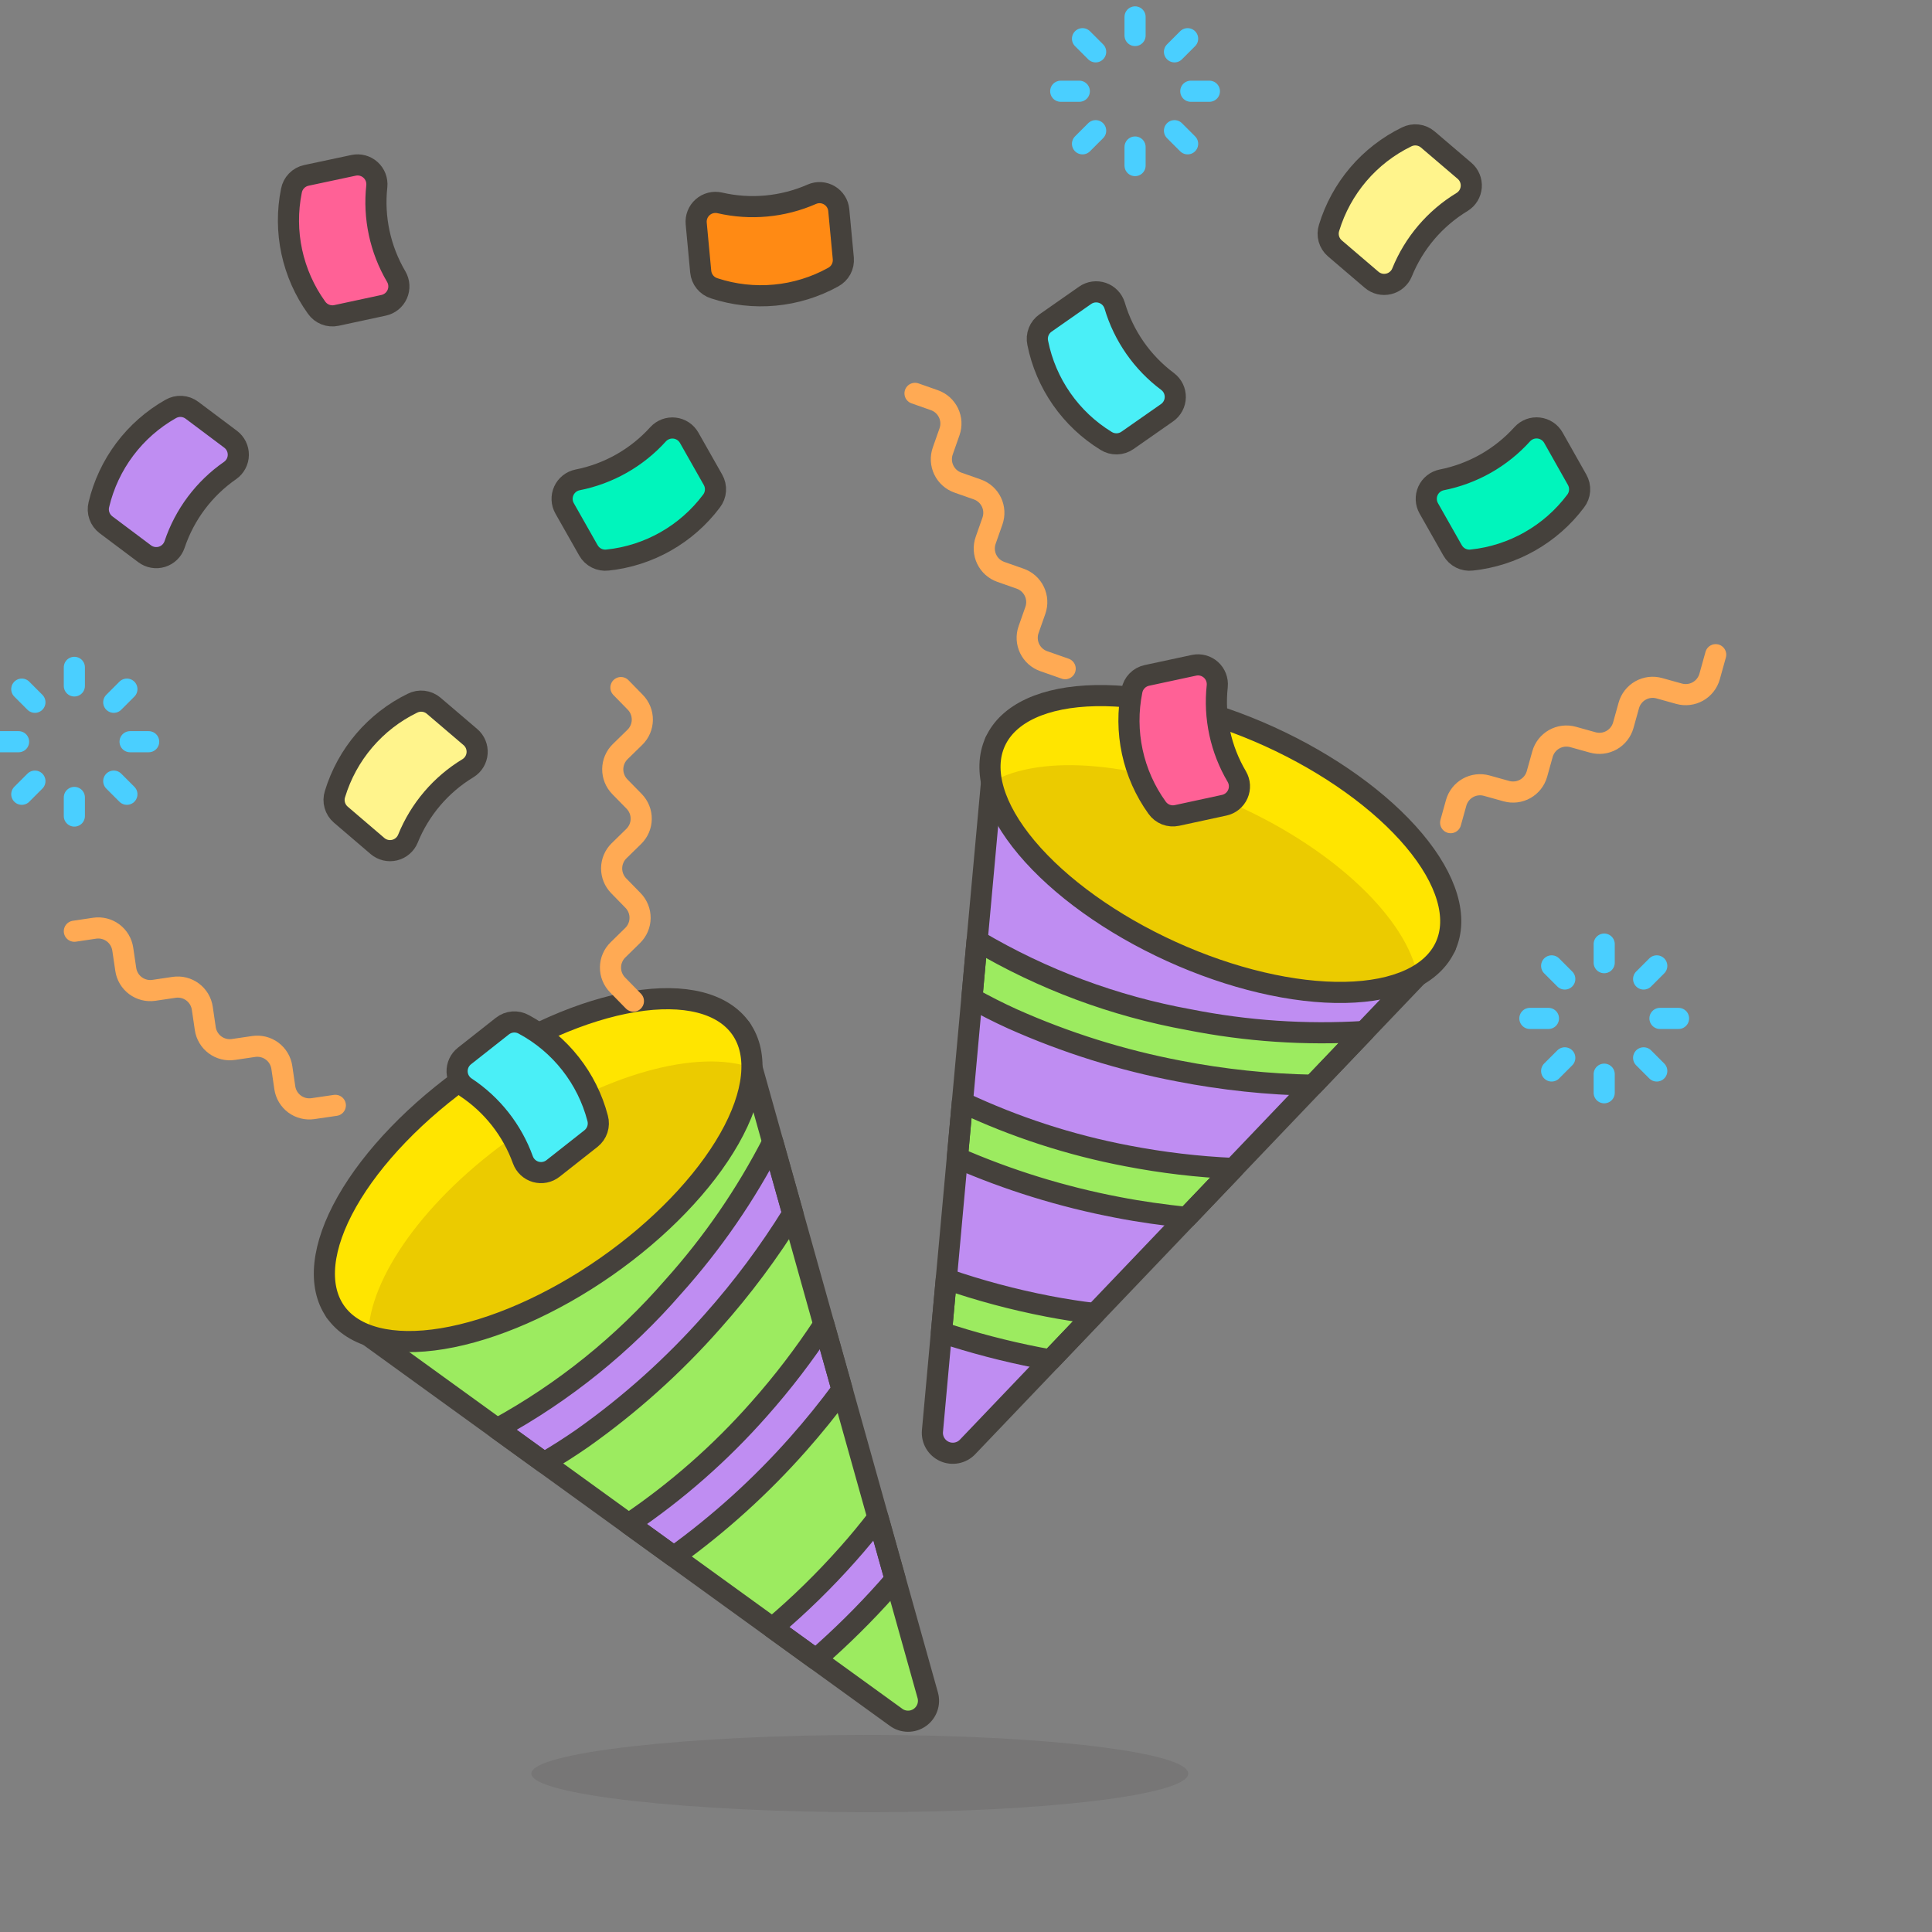 <svg width="128" height="128" viewBox="0 0 128 128" fill="none" xmlns="http://www.w3.org/2000/svg">
<rect x="0" y="0" width="128" height="128" fill="#808080" stroke="none"/>
<g clip-path="url(#clip0_9529_52692)">
<path opacity="0.15" d="M78.725 117.504C78.725 118.92 69.226 120.064 57.509 120.064C45.792 120.064 35.205 118.92 35.205 117.504C35.205 116.088 45.792 114.944 57.509 114.944C69.226 114.944 78.725 116.096 78.725 117.504Z" fill="#45413C"/>
<path d="M22.216 86.897L59.368 113.777C59.595 113.943 59.868 114.033 60.15 114.035C60.431 114.038 60.706 113.952 60.936 113.791C61.166 113.63 61.341 113.402 61.436 113.137C61.531 112.873 61.541 112.585 61.465 112.315L49.095 68.155L22.216 86.897Z" fill="#9CEB60"/>
<path d="M44.608 85.248C41.309 89.052 37.358 92.238 32.94 94.655L36.05 96.904C36.916 96.4 37.76 95.862 38.582 95.291C41.746 93.054 44.638 90.457 47.2 87.552C49.18 85.329 50.962 82.938 52.527 80.406L51.2 75.67C49.423 79.132 47.208 82.351 44.608 85.248ZM50.277 93.379C47.735 96.26 44.838 98.806 41.655 100.959L44.649 103.125C47.656 100.957 50.413 98.462 52.869 95.685C53.898 94.524 54.874 93.317 55.795 92.069L54.585 87.75C53.289 89.729 51.849 91.611 50.277 93.379ZM56.17 102.971C54.625 104.714 52.957 106.343 51.178 107.848L54.054 109.929C55.718 108.479 57.289 106.926 58.757 105.279C58.945 105.066 59.127 104.854 59.31 104.639L58.167 100.554C57.532 101.384 56.866 102.19 56.17 102.971Z" fill="#BF8DF2" stroke="#45413C" stroke-width="1.4" stroke-linecap="round" stroke-linejoin="round"/>
<path d="M22.216 86.897L59.368 113.777C59.595 113.943 59.868 114.033 60.15 114.035C60.431 114.038 60.706 113.952 60.936 113.791C61.166 113.63 61.341 113.402 61.436 113.137C61.531 112.873 61.541 112.585 61.465 112.315L49.095 68.155L22.216 86.897Z" stroke="#45413C" stroke-width="1.4" stroke-linecap="round" stroke-linejoin="round"/>
<path d="M22.216 86.895C23.403 88.598 25.957 89.243 29.317 88.69C32.677 88.136 36.567 86.43 40.131 83.944C43.696 81.459 46.643 78.399 48.324 75.438C50.004 72.477 50.282 69.856 49.095 68.154C47.908 66.451 45.354 65.806 41.994 66.359C38.634 66.912 34.744 68.619 31.18 71.105C27.615 73.59 24.668 76.65 22.987 79.611C21.307 82.572 21.029 85.192 22.216 86.895Z" fill="#EBCB00"/>
<path d="M49.824 70.747C46.258 69.467 39.981 71.138 34.08 75.257C28.18 79.377 24.438 84.688 24.4 88.476C23.525 88.194 22.763 87.641 22.225 86.896C19.752 83.351 23.761 76.281 31.185 71.106C38.609 65.931 46.628 64.61 49.105 68.162C49.612 68.926 49.864 69.831 49.824 70.747Z" fill="#FFE500"/>
<path d="M22.216 86.895C23.403 88.598 25.957 89.243 29.317 88.69C32.677 88.136 36.567 86.43 40.131 83.944C43.696 81.459 46.643 78.399 48.324 75.438C50.004 72.477 50.282 69.856 49.095 68.154C47.908 66.451 45.354 65.806 41.994 66.359C38.634 66.912 34.744 68.619 31.18 71.105C27.615 73.59 24.668 76.65 22.987 79.611C21.307 82.572 21.029 85.192 22.216 86.895Z" stroke="#45413C" stroke-width="1.4" stroke-linecap="round" stroke-linejoin="round"/>
<path d="M65.936 49.14L61.778 94.804C61.752 95.084 61.814 95.365 61.955 95.608C62.096 95.851 62.31 96.044 62.566 96.161C62.821 96.277 63.107 96.311 63.383 96.257C63.659 96.204 63.911 96.066 64.105 95.862L95.77 62.696L65.936 49.14Z" fill="#BF8DF2"/>
<path d="M78.779 67.557C73.824 66.66 69.068 64.888 64.735 62.322L64.389 66.144C65.247 66.618 66.134 67.074 67.069 67.498C70.605 69.078 74.314 70.241 78.119 70.963C81.04 71.531 84.006 71.845 86.982 71.899L90.382 68.338C86.497 68.578 82.597 68.315 78.779 67.557ZM74.68 76.581C70.905 75.865 67.236 74.672 63.76 73.033L63.425 76.713C66.823 78.193 70.376 79.29 74.016 79.986C75.565 80.288 77.101 80.498 78.624 80.658L81.72 77.414C79.356 77.308 77.003 77.03 74.68 76.581ZM69.435 86.544C67.148 86.103 64.896 85.5 62.695 84.74L62.372 88.275C64.468 88.967 66.606 89.526 68.772 89.949C69.051 90.004 69.326 90.052 69.604 90.1L72.532 87.028C71.494 86.904 70.461 86.743 69.435 86.544Z" fill="#9CEB60" stroke="#45413C" stroke-width="1.4" stroke-linecap="round" stroke-linejoin="round"/>
<path d="M65.936 49.14L61.778 94.804C61.752 95.084 61.814 95.365 61.955 95.608C62.096 95.851 62.31 96.044 62.566 96.161C62.821 96.277 63.107 96.311 63.383 96.257C63.659 96.204 63.911 96.066 64.105 95.862L95.77 62.696L65.936 49.14Z" stroke="#45413C" stroke-width="1.4" stroke-linecap="round" stroke-linejoin="round"/>
<path d="M77.615 63.043C81.571 64.841 85.705 65.813 89.11 65.749C92.515 65.684 94.91 64.586 95.768 62.696C96.627 60.806 95.878 58.28 93.688 55.673C91.498 53.065 88.046 50.591 84.09 48.793C80.133 46.996 75.998 46.023 72.594 46.087C69.189 46.152 66.794 47.25 65.936 49.14C65.077 51.03 65.826 53.556 68.016 56.163C70.206 58.771 73.658 61.245 77.615 63.043Z" fill="#EBCB00"/>
<path d="M93.912 64.64C93.189 60.922 88.552 56.374 81.997 53.395C75.441 50.417 68.965 49.92 65.688 51.82C65.483 50.923 65.569 49.984 65.935 49.14C67.727 45.205 75.851 45.043 84.089 48.792C92.328 52.542 97.556 58.76 95.769 62.696C95.372 63.525 94.721 64.205 93.912 64.64Z" fill="#FFE500"/>
<path d="M77.615 63.043C81.571 64.841 85.705 65.813 89.11 65.749C92.515 65.684 94.91 64.586 95.768 62.696C96.627 60.806 95.878 58.28 93.688 55.673C91.498 53.065 88.046 50.591 84.09 48.793C80.133 46.996 75.998 46.023 72.594 46.087C69.189 46.152 66.794 47.25 65.936 49.14C65.077 51.03 65.826 53.556 68.016 56.163C70.206 58.771 73.658 61.245 77.615 63.043Z" stroke="#45413C" stroke-width="1.4" stroke-linecap="round" stroke-linejoin="round"/>
<path d="M104.489 31.786C104.614 32.006 104.671 32.258 104.653 32.51C104.635 32.762 104.542 33.003 104.387 33.203C103.57 34.292 102.537 35.2 101.353 35.871C100.169 36.543 98.859 36.963 97.505 37.105C97.254 37.135 97 37.091 96.775 36.977C96.549 36.863 96.363 36.685 96.238 36.465L94.66 33.68C94.56 33.504 94.504 33.308 94.495 33.106C94.485 32.904 94.524 32.703 94.607 32.519C94.691 32.335 94.816 32.174 94.974 32.048C95.132 31.922 95.317 31.835 95.515 31.794C97.575 31.388 99.448 30.326 100.854 28.768C100.99 28.618 101.16 28.502 101.35 28.43C101.54 28.359 101.744 28.334 101.945 28.357C102.147 28.38 102.34 28.45 102.509 28.562C102.678 28.674 102.818 28.824 102.917 29.001L104.489 31.786ZM47.237 31.786C47.362 32.006 47.419 32.258 47.401 32.51C47.383 32.762 47.29 33.003 47.135 33.203C46.318 34.291 45.285 35.2 44.101 35.871C42.917 36.543 41.608 36.963 40.254 37.105C40.003 37.136 39.749 37.091 39.523 36.977C39.297 36.863 39.11 36.685 38.985 36.465L37.407 33.681C37.307 33.505 37.251 33.309 37.242 33.107C37.232 32.905 37.271 32.704 37.355 32.52C37.438 32.336 37.564 32.174 37.722 32.048C37.88 31.922 38.065 31.835 38.263 31.795C40.323 31.389 42.196 30.327 43.603 28.769C43.74 28.62 43.909 28.506 44.098 28.435C44.287 28.365 44.49 28.34 44.691 28.363C44.891 28.385 45.083 28.455 45.252 28.566C45.42 28.677 45.559 28.827 45.659 29.002L47.237 31.786Z" fill="#00F5BC" stroke="#45413C" stroke-width="1.4" stroke-linecap="round" stroke-linejoin="round"/>
<path d="M77.976 54.026C77.729 54.079 77.472 54.058 77.237 53.966C77.002 53.873 76.8 53.713 76.656 53.506C75.861 52.401 75.303 51.143 75.017 49.812C74.731 48.482 74.722 47.106 74.991 45.772C75.036 45.522 75.154 45.292 75.33 45.11C75.506 44.927 75.733 44.801 75.981 44.748L79.111 44.076C79.307 44.035 79.511 44.041 79.705 44.093C79.899 44.145 80.078 44.243 80.228 44.377C80.377 44.511 80.493 44.679 80.565 44.867C80.638 45.054 80.665 45.256 80.646 45.456C80.419 47.544 80.875 49.648 81.944 51.456C82.045 51.631 82.104 51.827 82.115 52.028C82.126 52.23 82.089 52.431 82.007 52.616C81.925 52.801 81.801 52.963 81.644 53.091C81.488 53.218 81.303 53.307 81.106 53.349L77.976 54.026ZM22.291 20.899C22.044 20.952 21.787 20.931 21.552 20.838C21.317 20.745 21.115 20.585 20.971 20.378C20.176 19.273 19.619 18.015 19.332 16.684C19.046 15.354 19.037 13.978 19.306 12.644C19.351 12.394 19.469 12.164 19.645 11.982C19.821 11.799 20.048 11.673 20.296 11.62L23.429 10.953C23.625 10.912 23.829 10.918 24.024 10.97C24.218 11.022 24.397 11.119 24.547 11.254C24.696 11.389 24.812 11.556 24.885 11.744C24.957 11.932 24.985 12.134 24.965 12.334C24.736 14.421 25.188 16.526 26.255 18.334C26.356 18.509 26.414 18.705 26.425 18.907C26.436 19.108 26.399 19.31 26.317 19.494C26.235 19.679 26.11 19.842 25.954 19.969C25.797 20.096 25.612 20.185 25.415 20.227L22.291 20.899Z" fill="#FF6196" stroke="#45413C" stroke-width="1.4" stroke-linecap="round" stroke-linejoin="round"/>
<path d="M12.717 27.18C12.515 27.028 12.272 26.939 12.02 26.925C11.767 26.911 11.516 26.973 11.298 27.101C10.114 27.773 9.082 28.682 8.265 29.771C7.448 30.86 6.865 32.105 6.551 33.43C6.489 33.675 6.501 33.933 6.585 34.171C6.669 34.409 6.822 34.617 7.024 34.769L9.584 36.689C9.746 36.81 9.934 36.892 10.133 36.926C10.332 36.961 10.536 36.948 10.729 36.889C10.923 36.829 11.099 36.725 11.244 36.584C11.389 36.443 11.499 36.27 11.564 36.079C12.23 34.088 13.522 32.366 15.247 31.17C15.412 31.054 15.547 30.9 15.641 30.721C15.736 30.543 15.786 30.345 15.789 30.143C15.792 29.941 15.747 29.741 15.658 29.56C15.569 29.379 15.438 29.221 15.277 29.1L12.717 27.18Z" fill="#BF8DF2" stroke="#45413C" stroke-width="1.4" stroke-linecap="round" stroke-linejoin="round"/>
<path d="M33.285 67.981C33.483 67.825 33.724 67.73 33.976 67.71C34.228 67.69 34.48 67.745 34.701 67.868C35.9 68.512 36.953 69.396 37.795 70.466C38.637 71.535 39.249 72.766 39.594 74.083C39.662 74.326 39.656 74.585 39.578 74.825C39.499 75.065 39.351 75.277 39.153 75.433L36.639 77.413C36.48 77.538 36.294 77.624 36.096 77.663C35.898 77.703 35.693 77.694 35.499 77.64C35.305 77.585 35.126 77.485 34.978 77.348C34.829 77.211 34.716 77.04 34.646 76.851C33.934 74.877 32.604 73.186 30.853 72.03C30.685 71.918 30.546 71.767 30.447 71.591C30.348 71.415 30.293 71.218 30.285 71.016C30.277 70.814 30.317 70.613 30.402 70.43C30.487 70.246 30.614 70.086 30.773 69.961L33.285 67.981ZM69.27 21.398C69.063 21.543 68.903 21.745 68.811 21.981C68.719 22.216 68.699 22.473 68.753 22.72C69.02 24.054 69.56 25.319 70.339 26.435C71.117 27.551 72.117 28.495 73.277 29.207C73.49 29.343 73.739 29.413 73.992 29.407C74.245 29.402 74.49 29.322 74.698 29.177L77.317 27.347C77.483 27.232 77.619 27.079 77.714 26.901C77.809 26.723 77.861 26.525 77.865 26.323C77.87 26.121 77.826 25.921 77.738 25.739C77.65 25.557 77.52 25.399 77.359 25.277C75.676 24.022 74.445 22.256 73.849 20.243C73.79 20.05 73.686 19.873 73.546 19.727C73.406 19.582 73.233 19.471 73.042 19.405C72.851 19.339 72.647 19.32 72.447 19.347C72.247 19.375 72.056 19.45 71.891 19.566L69.271 21.398H69.27Z" fill="#4AEFF7" stroke="#45413C" stroke-width="1.4" stroke-linecap="round" stroke-linejoin="round"/>
<path d="M55.87 17.113C55.894 17.365 55.843 17.618 55.723 17.841C55.603 18.063 55.419 18.245 55.196 18.364C54.005 19.022 52.69 19.427 51.335 19.553C49.98 19.68 48.613 19.526 47.32 19.101C47.078 19.026 46.864 18.881 46.705 18.685C46.545 18.489 46.448 18.25 46.424 17.998L46.126 14.812C46.107 14.611 46.135 14.407 46.209 14.219C46.284 14.031 46.401 13.863 46.553 13.729C46.705 13.595 46.886 13.499 47.082 13.449C47.279 13.399 47.484 13.396 47.681 13.44C49.726 13.913 51.869 13.712 53.791 12.867C53.977 12.787 54.178 12.752 54.38 12.765C54.581 12.778 54.777 12.839 54.95 12.942C55.124 13.045 55.271 13.188 55.379 13.358C55.487 13.529 55.553 13.723 55.571 13.924L55.871 17.114L55.87 17.113Z" fill="#FF8A14" stroke="#45413C" stroke-width="1.4" stroke-linecap="round" stroke-linejoin="round"/>
<path d="M88.44 16.456C88.248 16.292 88.11 16.074 88.041 15.831C87.973 15.588 87.978 15.33 88.056 15.09C88.452 13.789 89.112 12.583 89.994 11.547C90.877 10.512 91.963 9.67 93.186 9.074C93.411 8.96 93.665 8.914 93.916 8.944C94.166 8.973 94.403 9.076 94.595 9.24L97.027 11.315C97.181 11.446 97.301 11.611 97.379 11.798C97.457 11.984 97.489 12.187 97.474 12.388C97.458 12.589 97.395 12.784 97.29 12.957C97.185 13.129 97.04 13.274 96.868 13.38C95.072 14.468 93.676 16.106 92.888 18.052C92.811 18.239 92.691 18.404 92.537 18.535C92.384 18.667 92.201 18.76 92.005 18.807C91.809 18.854 91.604 18.855 91.407 18.808C91.211 18.761 91.029 18.668 90.875 18.537L88.44 16.456ZM22.578 53.971C22.387 53.807 22.248 53.589 22.18 53.346C22.111 53.104 22.116 52.846 22.194 52.606C22.59 51.305 23.249 50.099 24.132 49.064C25.014 48.029 26.101 47.186 27.323 46.59C27.548 46.476 27.802 46.431 28.052 46.46C28.302 46.49 28.539 46.593 28.731 46.756L31.163 48.831C31.317 48.962 31.437 49.127 31.515 49.314C31.592 49.5 31.625 49.702 31.609 49.903C31.594 50.105 31.531 50.299 31.426 50.472C31.321 50.644 31.177 50.789 31.005 50.895C29.209 51.982 27.813 53.621 27.025 55.567C26.948 55.754 26.828 55.919 26.674 56.05C26.521 56.182 26.338 56.275 26.142 56.322C25.946 56.369 25.741 56.37 25.545 56.323C25.348 56.276 25.166 56.184 25.012 56.053L22.578 53.971Z" fill="#FFF48C" stroke="#45413C" stroke-width="1.4" stroke-linecap="round" stroke-linejoin="round"/>
<path d="M4.926 45.445V44.214M7.537 46.528L8.407 45.657M8.618 49.14H9.85M7.537 51.752L8.407 52.622M4.926 52.833V54.065M2.313 51.752L1.443 52.622M1.231 49.14H0M2.313 46.528L1.443 45.657M75.201 2.353V1.12M77.813 3.434L78.683 2.564M78.894 6.045H80.125M77.813 8.658L78.683 9.528M75.201 9.74V10.97M72.59 8.658L71.719 9.528M71.507 6.045H70.276M72.59 3.434L71.719 2.564M106.282 63.779V62.549M108.895 64.862L109.765 63.992M109.977 67.473H111.208M108.895 70.085L109.765 70.955M106.282 71.167V72.398M103.671 70.085L102.801 70.955M102.589 67.473H101.358M103.671 64.862L102.801 63.992" stroke="#4ACFFF" stroke-width="1.4" stroke-linecap="round" stroke-linejoin="round"/>
<path d="M70.57 44.302L69.155 43.806C68.951 43.735 68.763 43.625 68.602 43.481C68.441 43.337 68.31 43.163 68.216 42.969C68.123 42.774 68.068 42.563 68.056 42.348C68.044 42.132 68.075 41.917 68.147 41.713L68.597 40.433C68.74 40.022 68.715 39.571 68.526 39.178C68.337 38.786 68.001 38.484 67.59 38.34L66.31 37.89C66.106 37.819 65.919 37.708 65.758 37.565C65.597 37.421 65.466 37.247 65.373 37.053C65.279 36.858 65.225 36.648 65.213 36.432C65.201 36.217 65.231 36.002 65.303 35.798L65.753 34.518C65.824 34.315 65.855 34.099 65.843 33.883C65.831 33.668 65.777 33.457 65.684 33.263C65.59 33.068 65.459 32.894 65.298 32.75C65.137 32.607 64.95 32.496 64.746 32.425L63.466 31.975C63.055 31.831 62.719 31.529 62.53 31.137C62.341 30.745 62.316 30.294 62.459 29.883L62.909 28.603C62.98 28.4 63.011 28.184 62.999 27.969C62.987 27.754 62.932 27.543 62.839 27.349C62.745 27.155 62.614 26.981 62.454 26.837C62.293 26.694 62.105 26.583 61.902 26.512L60.622 26.062M41.965 66.326L40.915 65.252C40.764 65.098 40.645 64.916 40.565 64.716C40.484 64.516 40.444 64.302 40.447 64.086C40.449 63.871 40.494 63.658 40.579 63.46C40.664 63.262 40.787 63.082 40.942 62.932L41.913 61.98C42.067 61.829 42.19 61.65 42.275 61.452C42.36 61.253 42.405 61.04 42.407 60.825C42.41 60.609 42.37 60.395 42.289 60.195C42.209 59.995 42.09 59.812 41.94 59.658L40.99 58.685C40.686 58.374 40.518 57.955 40.522 57.52C40.527 57.085 40.704 56.669 41.015 56.365L41.988 55.414C42.299 55.109 42.477 54.694 42.482 54.259C42.487 53.823 42.319 53.404 42.015 53.092L41.064 52.12C40.76 51.809 40.592 51.389 40.596 50.954C40.601 50.519 40.778 50.103 41.089 49.798L42.062 48.848C42.216 48.697 42.339 48.518 42.424 48.319C42.508 48.121 42.553 47.908 42.556 47.692C42.558 47.477 42.518 47.263 42.438 47.063C42.358 46.862 42.239 46.68 42.088 46.526L41.138 45.554M22.217 73.233L20.733 73.45C20.519 73.482 20.302 73.471 20.093 73.418C19.883 73.366 19.686 73.272 19.513 73.144C19.34 73.015 19.194 72.853 19.084 72.668C18.973 72.483 18.9 72.278 18.869 72.064L18.672 70.718C18.608 70.287 18.377 69.899 18.027 69.639C17.678 69.379 17.24 69.269 16.809 69.332L15.463 69.53C15.249 69.562 15.032 69.551 14.823 69.498C14.614 69.446 14.417 69.353 14.244 69.224C14.071 69.095 13.925 68.934 13.815 68.749C13.704 68.564 13.631 68.358 13.6 68.145L13.403 66.799C13.371 66.586 13.298 66.38 13.188 66.195C13.077 66.01 12.931 65.849 12.758 65.72C12.585 65.591 12.388 65.498 12.179 65.445C11.97 65.392 11.752 65.382 11.539 65.413L10.194 65.612C9.763 65.675 9.325 65.564 8.976 65.304C8.626 65.044 8.395 64.656 8.332 64.225L8.133 62.88C8.069 62.451 7.839 62.064 7.491 61.804C7.143 61.545 6.706 61.434 6.277 61.495L4.926 61.696M113.669 43.375L113.266 44.822C113.148 45.241 112.87 45.596 112.491 45.81C112.112 46.023 111.664 46.078 111.245 45.962L109.934 45.597C109.726 45.539 109.509 45.522 109.295 45.548C109.081 45.574 108.874 45.642 108.686 45.748C108.498 45.855 108.333 45.997 108.2 46.167C108.067 46.337 107.969 46.531 107.912 46.739L107.547 48.049C107.429 48.468 107.151 48.823 106.772 49.037C106.393 49.251 105.945 49.305 105.526 49.189L104.215 48.824C103.795 48.708 103.347 48.763 102.968 48.977C102.589 49.191 102.31 49.547 102.193 49.966L101.828 51.276C101.71 51.695 101.432 52.05 101.053 52.264C100.674 52.477 100.226 52.532 99.807 52.416L98.497 52.051C98.289 51.993 98.072 51.977 97.858 52.003C97.643 52.029 97.436 52.097 97.249 52.203C97.061 52.309 96.896 52.451 96.763 52.621C96.63 52.791 96.531 52.985 96.474 53.193L96.109 54.503" stroke="#FFAA54" stroke-width="1.4" stroke-linecap="round" stroke-linejoin="round"/>
</g>
<defs>
<clipPath id="clip0_9529_52692">
<rect width="128" height="128" fill="white"/>
</clipPath>
</defs>
</svg>


